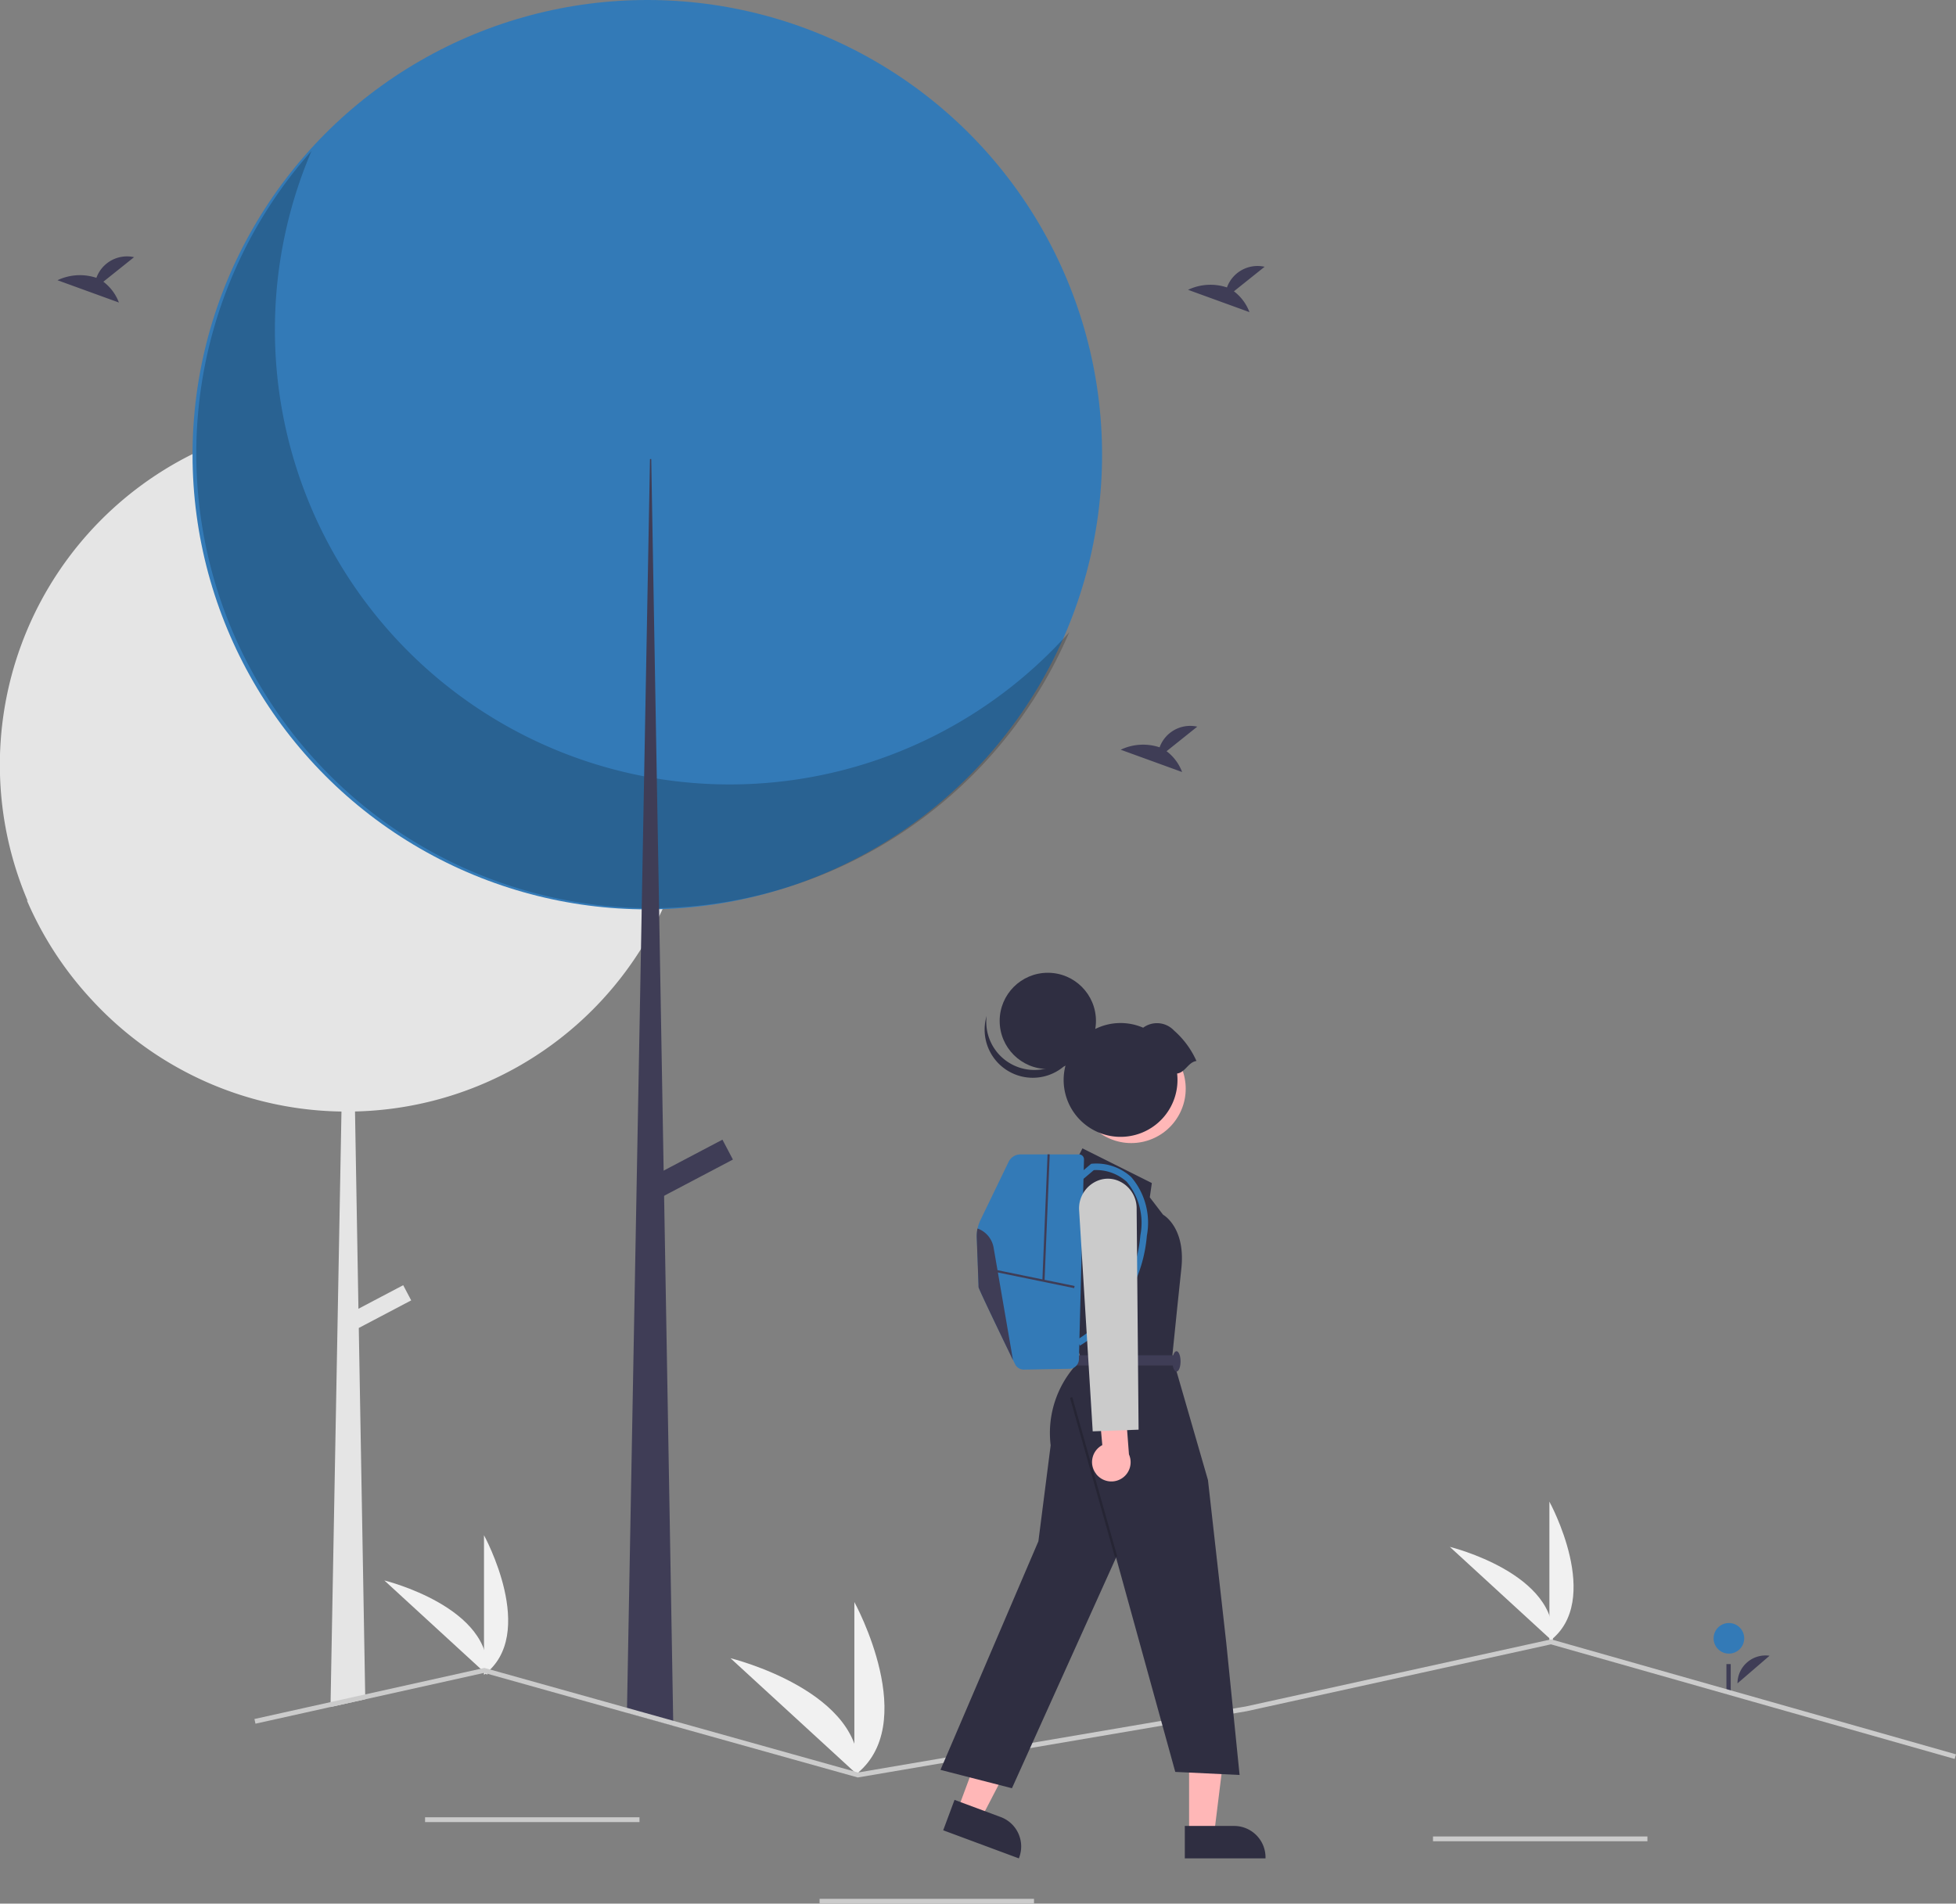<svg xmlns="http://www.w3.org/2000/svg" width="107.868" height="105" viewBox="0 0 107.868 105">
  <rect x="0" y="0" width="107.868" height="105" fill="#808080" stroke="none"/>
  <g id="undraw_hiking_0ckr" transform="translate(0.029)">
    <path id="Tracé_10" data-name="Tracé 10" d="M915.6,743.937a1.549,1.549,0,0,1,1.769-1.523" transform="translate(-819.812 -651.087)" fill="#3f3d56"/>
    <circle id="Ellipse_19" data-name="Ellipse 19" cx="0.844" cy="0.844" r="0.844" transform="translate(94.471 89.522)" fill="#337ab7"/>
    <rect id="Rectangle_29" data-name="Rectangle 29" width="0.238" height="1.668" transform="translate(95.178 91.787)" fill="#3f3d56"/>
    <path id="Tracé_11" data-name="Tracé 11" d="M231.588,245.636q0,.633-.041,1.256a19.021,19.021,0,0,1-1.782,6.906c-.008.018-.017.036-.025.053-.048.1-.1.2-.147.3a18.8,18.8,0,0,1-1.012,1.786,19.114,19.114,0,0,1-15.687,8.828l.189,10.882,2.468-1.3.441.838-2.89,1.522.353,20.21,0,.27-1.908.425,0-.271.6-32.573a19.077,19.077,0,0,1-13.5-5.872c-.12-.124-.239-.253-.356-.38l-.013-.015a19.155,19.155,0,0,1-3.485-5.393l.057.062a19.138,19.138,0,0,1,9.074-24.661l.2-.1a19.153,19.153,0,0,1,24.813,7.533c.116.2.229.4.337.6A19.034,19.034,0,0,1,231.588,245.636Z" transform="translate(-193.345 -203.459)" fill="#e5e5e5"/>
    <circle id="Ellipse_20" data-name="Ellipse 20" cx="25.079" cy="25.079" r="25.079" transform="translate(10.589 0)" fill="#337ab7"/>
    <path id="Tracé_12" data-name="Tracé 12" d="M281.434,117.084a25.081,25.081,0,0,0,41.789,26.543,25.081,25.081,0,1,1-41.789-26.543Z" transform="translate(-264.284 -108.756)" opacity="0.2" style="isolation: isolate"/>
    <path id="Tracé_13" data-name="Tracé 13" d="M263.212,259.4l-2.562-.718.005-.275.767-41.716.038-2.08v-.061l.134-7.288.195-10.564h0l.132-7.161h.07l.135,7.758.176,10.1.126,7.165v.053l.005.3h0l.243,13.966.025,1.388.5,28.864Z" transform="translate(-226.105 -164.217)" fill="#3f3d56"/>
    <rect id="Rectangle_30" data-name="Rectangle 30" width="4.685" height="1.24" transform="translate(35.666 65.044) rotate(-27.766)" fill="#3f3d56"/>
    <rect id="Rectangle_31" data-name="Rectangle 31" width="11.825" height="0.265" transform="translate(23.412 100.237)" fill="#cbcbcb"/>
    <rect id="Rectangle_32" data-name="Rectangle 32" width="11.825" height="0.265" transform="translate(45.169 104.735)" fill="#cbcbcb"/>
    <rect id="Rectangle_33" data-name="Rectangle 33" width="11.825" height="0.265" transform="translate(78.997 101.295)" fill="#cbcbcb"/>
    <path id="Tracé_14" data-name="Tracé 14" d="M837.565,686.005v-7.7S840.565,683.765,837.565,686.005Z" transform="translate(-752.149 -595.477)" fill="#f1f1f1"/>
    <path id="Tracé_15" data-name="Tracé 15" d="M801.781,702.336l-5.67-5.205S802.16,698.611,801.781,702.336Z" transform="translate(-716.185 -611.809)" fill="#f1f1f1"/>
    <path id="Tracé_16" data-name="Tracé 16" d="M394.565,700.005v-7.7S397.565,697.765,394.565,700.005Z" transform="translate(-367.903 -607.625)" fill="#f1f1f1"/>
    <path id="Tracé_17" data-name="Tracé 17" d="M358.781,716.336l-5.67-5.205S359.16,712.611,358.781,716.336Z" transform="translate(-331.945 -623.957)" fill="#f1f1f1"/>
    <path id="Tracé_18" data-name="Tracé 18" d="M548.565,729.714v-9.572S552.3,726.928,548.565,729.714Z" transform="translate(-501.478 -631.776)" fill="#f1f1f1"/>
    <path id="Tracé_19" data-name="Tracé 19" d="M504.068,750.021l-7.051-6.473S504.538,745.389,504.068,750.021Z" transform="translate(-456.761 -652.085)" fill="#f1f1f1"/>
    <path id="Tracé_20" data-name="Tracé 20" d="M199.838,687.9l-.073.255L177.5,681.833l-16.773,3.688-21.451,3.655-.029-.008-10.16-2.843-2.568-.719-7.845-2.2-6.543,1.454-1.913.425-4.159.925-.057-.258,4.22-.938,1.905-.423,6.555-1.457.032.008,7.81,2.186,2.558.716,10.208,2.858,21.386-3.643,16.833-3.7.033.008Z" transform="translate(-92 -591.135)" fill="#cbcbcb"/>
    <path id="Tracé_21" data-name="Tracé 21" d="M689.807,166.575l1.693-1.354a1.794,1.794,0,0,0-2.077,1.14,2.884,2.884,0,0,0-2.146.132l3.387,1.23A2.563,2.563,0,0,0,689.807,166.575Z" transform="translate(-621.789 -150.507)" fill="#3f3d56"/>
    <path id="Tracé_22" data-name="Tracé 22" d="M219.807,162.575l1.693-1.354a1.794,1.794,0,0,0-2.077,1.14,2.884,2.884,0,0,0-2.146.132l3.387,1.23A2.563,2.563,0,0,0,219.807,162.575Z" transform="translate(-214.136 -147.036)" fill="#3f3d56"/>
    <path id="Tracé_23" data-name="Tracé 23" d="M661.807,357.575l1.693-1.354a1.794,1.794,0,0,0-2.077,1.14,2.884,2.884,0,0,0-2.146.132l3.387,1.23A2.564,2.564,0,0,0,661.807,357.575Z" transform="translate(-597.503 -316.14)" fill="#3f3d56"/>
    <path id="Tracé_24" data-name="Tracé 24" d="M398.156,719.85l1.294.481,2.47-4.762-1.91-.709Z" transform="translate(-345.372 -620.028)" fill="#ffb7b7"/>
    <path id="Tracé_25" data-name="Tracé 25" d="M586.108,802.6l2.548.947h0a1.732,1.732,0,0,1,1.02,2.227l-.02.053-4.172-1.55Z" transform="translate(-533.498 -703.323)" fill="#2f2e41"/>
    <path id="Tracé_26" data-name="Tracé 26" d="M494.39,727.818h1.38l.657-5.324H494.39Z" transform="translate(-428.844 -626.653)" fill="#ffb7b7"/>
    <path id="Tracé_27" data-name="Tracé 27" d="M685.927,813.468h2.719a1.733,1.733,0,0,1,1.732,1.732v.056h-4.451Z" transform="translate(-620.617 -712.753)" fill="#2f2e41"/>
    <path id="Tracé_28" data-name="Tracé 28" d="M591.615,531.9l.45-.9,3.828,1.914-.113.788.732.957s1.238.676,1.013,2.927l-.225,2.139-.282,2.758,1.97,6.812L600,558.3l.732,7.262-3.547-.169-3.265-11.822-5.742,12.723-3.941-1.013,5.4-12.61.676-5.292a5.6,5.6,0,0,1,1.689-4.729l-.338-1.013v-1.249l-1.126-5.957Z" transform="translate(-532.401 -467.659)" fill="#2f2e41"/>
    <rect id="Rectangle_34" data-name="Rectangle 34" width="0.132" height="9.125" transform="translate(58.979 77.101) rotate(-15.751)" opacity="0.2"/>
    <rect id="Rectangle_35" data-name="Rectangle 35" width="5.517" height="0.563" transform="translate(64.846 75.317) rotate(180)" fill="#3f3d56"/>
    <ellipse id="Ellipse_21" data-name="Ellipse 21" cx="0.225" cy="0.563" rx="0.225" ry="0.563" transform="translate(64.626 74.529)" fill="#3f3d56"/>
    <circle id="Ellipse_22" data-name="Ellipse 22" cx="3.001" cy="3.001" r="3.001" transform="translate(58.286 61.242) rotate(-61.337)" fill="#ffb7b7"/>
    <circle id="Ellipse_23" data-name="Ellipse 23" cx="2.655" cy="2.655" r="2.655" transform="translate(55.1 53.656)" fill="#2f2e41"/>
    <path id="Tracé_29" data-name="Tracé 29" d="M602.822,476.586A2.655,2.655,0,1,0,608,477.675a2.655,2.655,0,0,1-5.179-1.089Z" transform="translate(-548.439 -420.556)" fill="#2f2e41"/>
    <path id="Tracé_30" data-name="Tracé 30" d="M641.779,482.337a3.139,3.139,0,1,1-1.873-2.527,1.287,1.287,0,0,1,1.7.154,4.865,4.865,0,0,1,1.239,1.681C642.391,481.709,642.235,482.273,641.779,482.337Z" transform="translate(-576.893 -423.124)" fill="#2f2e41"/>
    <path id="Tracé_31" data-name="Tracé 31" d="M599.434,538.729c.034.889.1,2.64.1,2.729s1.327,2.842,1.9,4.025h0l.11.225a.533.533,0,0,0,.49.3l2.506-.045a.534.534,0,0,0,.525-.521l.279-11.024a.273.273,0,0,0-.272-.28h-3.231a.727.727,0,0,0-.654.41l-1.551,3.209A2.052,2.052,0,0,0,599.434,538.729Z" transform="translate(-545.594 -470.464)" fill="#337ab7"/>
    <path id="Tracé_32" data-name="Tracé 32" d="M641,547.976a7.179,7.179,0,0,0,1.712-1.447,7.94,7.94,0,0,0,1.979-4.616,3.872,3.872,0,0,0-.864-3.237,2.852,2.852,0,0,0-2.154-.736l-.054.006-.821.695.233.275.735-.622a2.512,2.512,0,0,1,1.814.643,3.547,3.547,0,0,1,.754,2.945,7.583,7.583,0,0,1-1.88,4.4,6.965,6.965,0,0,1-1.626,1.381Z" transform="translate(-581.474 -473.753)" fill="#337ab7"/>
    <rect id="Rectangle_36" data-name="Rectangle 36" width="0.12" height="4.47" transform="matrix(0.201, -0.98, 0.98, 0.201, 54.828, 70.152)" fill="#3f3d56"/>
    <rect id="Rectangle_37" data-name="Rectangle 37" width="6.972" height="0.12" transform="matrix(0.041, -0.999, 0.999, 0.041, 57.455, 70.633)" fill="#3f3d56"/>
    <path id="Tracé_33" data-name="Tracé 33" d="M599.433,565.493c.034.889.1,2.64.1,2.729s1.327,2.842,1.9,4.025l-1.069-6.206a1.368,1.368,0,0,0-.888-1.055A2.015,2.015,0,0,0,599.433,565.493Z" transform="translate(-545.598 -497.225)" fill="#3f3d56"/>
    <path id="Tracé_34" data-name="Tracé 34" d="M647.616,637.768a1.056,1.056,0,0,1,.343-1.582l-.217-2.4,1.428-.488.259,3.4a1.061,1.061,0,0,1-1.813,1.075Z" transform="translate(-587.199 -556.477)" fill="#ffb7b7"/>
    <path id="Tracé_35" data-name="Tracé 35" d="M641.975,545.949a1.647,1.647,0,0,1,1.114-1.686,1.5,1.5,0,0,1,.941,0,1.647,1.647,0,0,1,1.116,1.568l.107,12.2-2.53.092Z" transform="translate(-582.492 -479.173)" fill="#cbcbcb"/>
  </g>
</svg>
